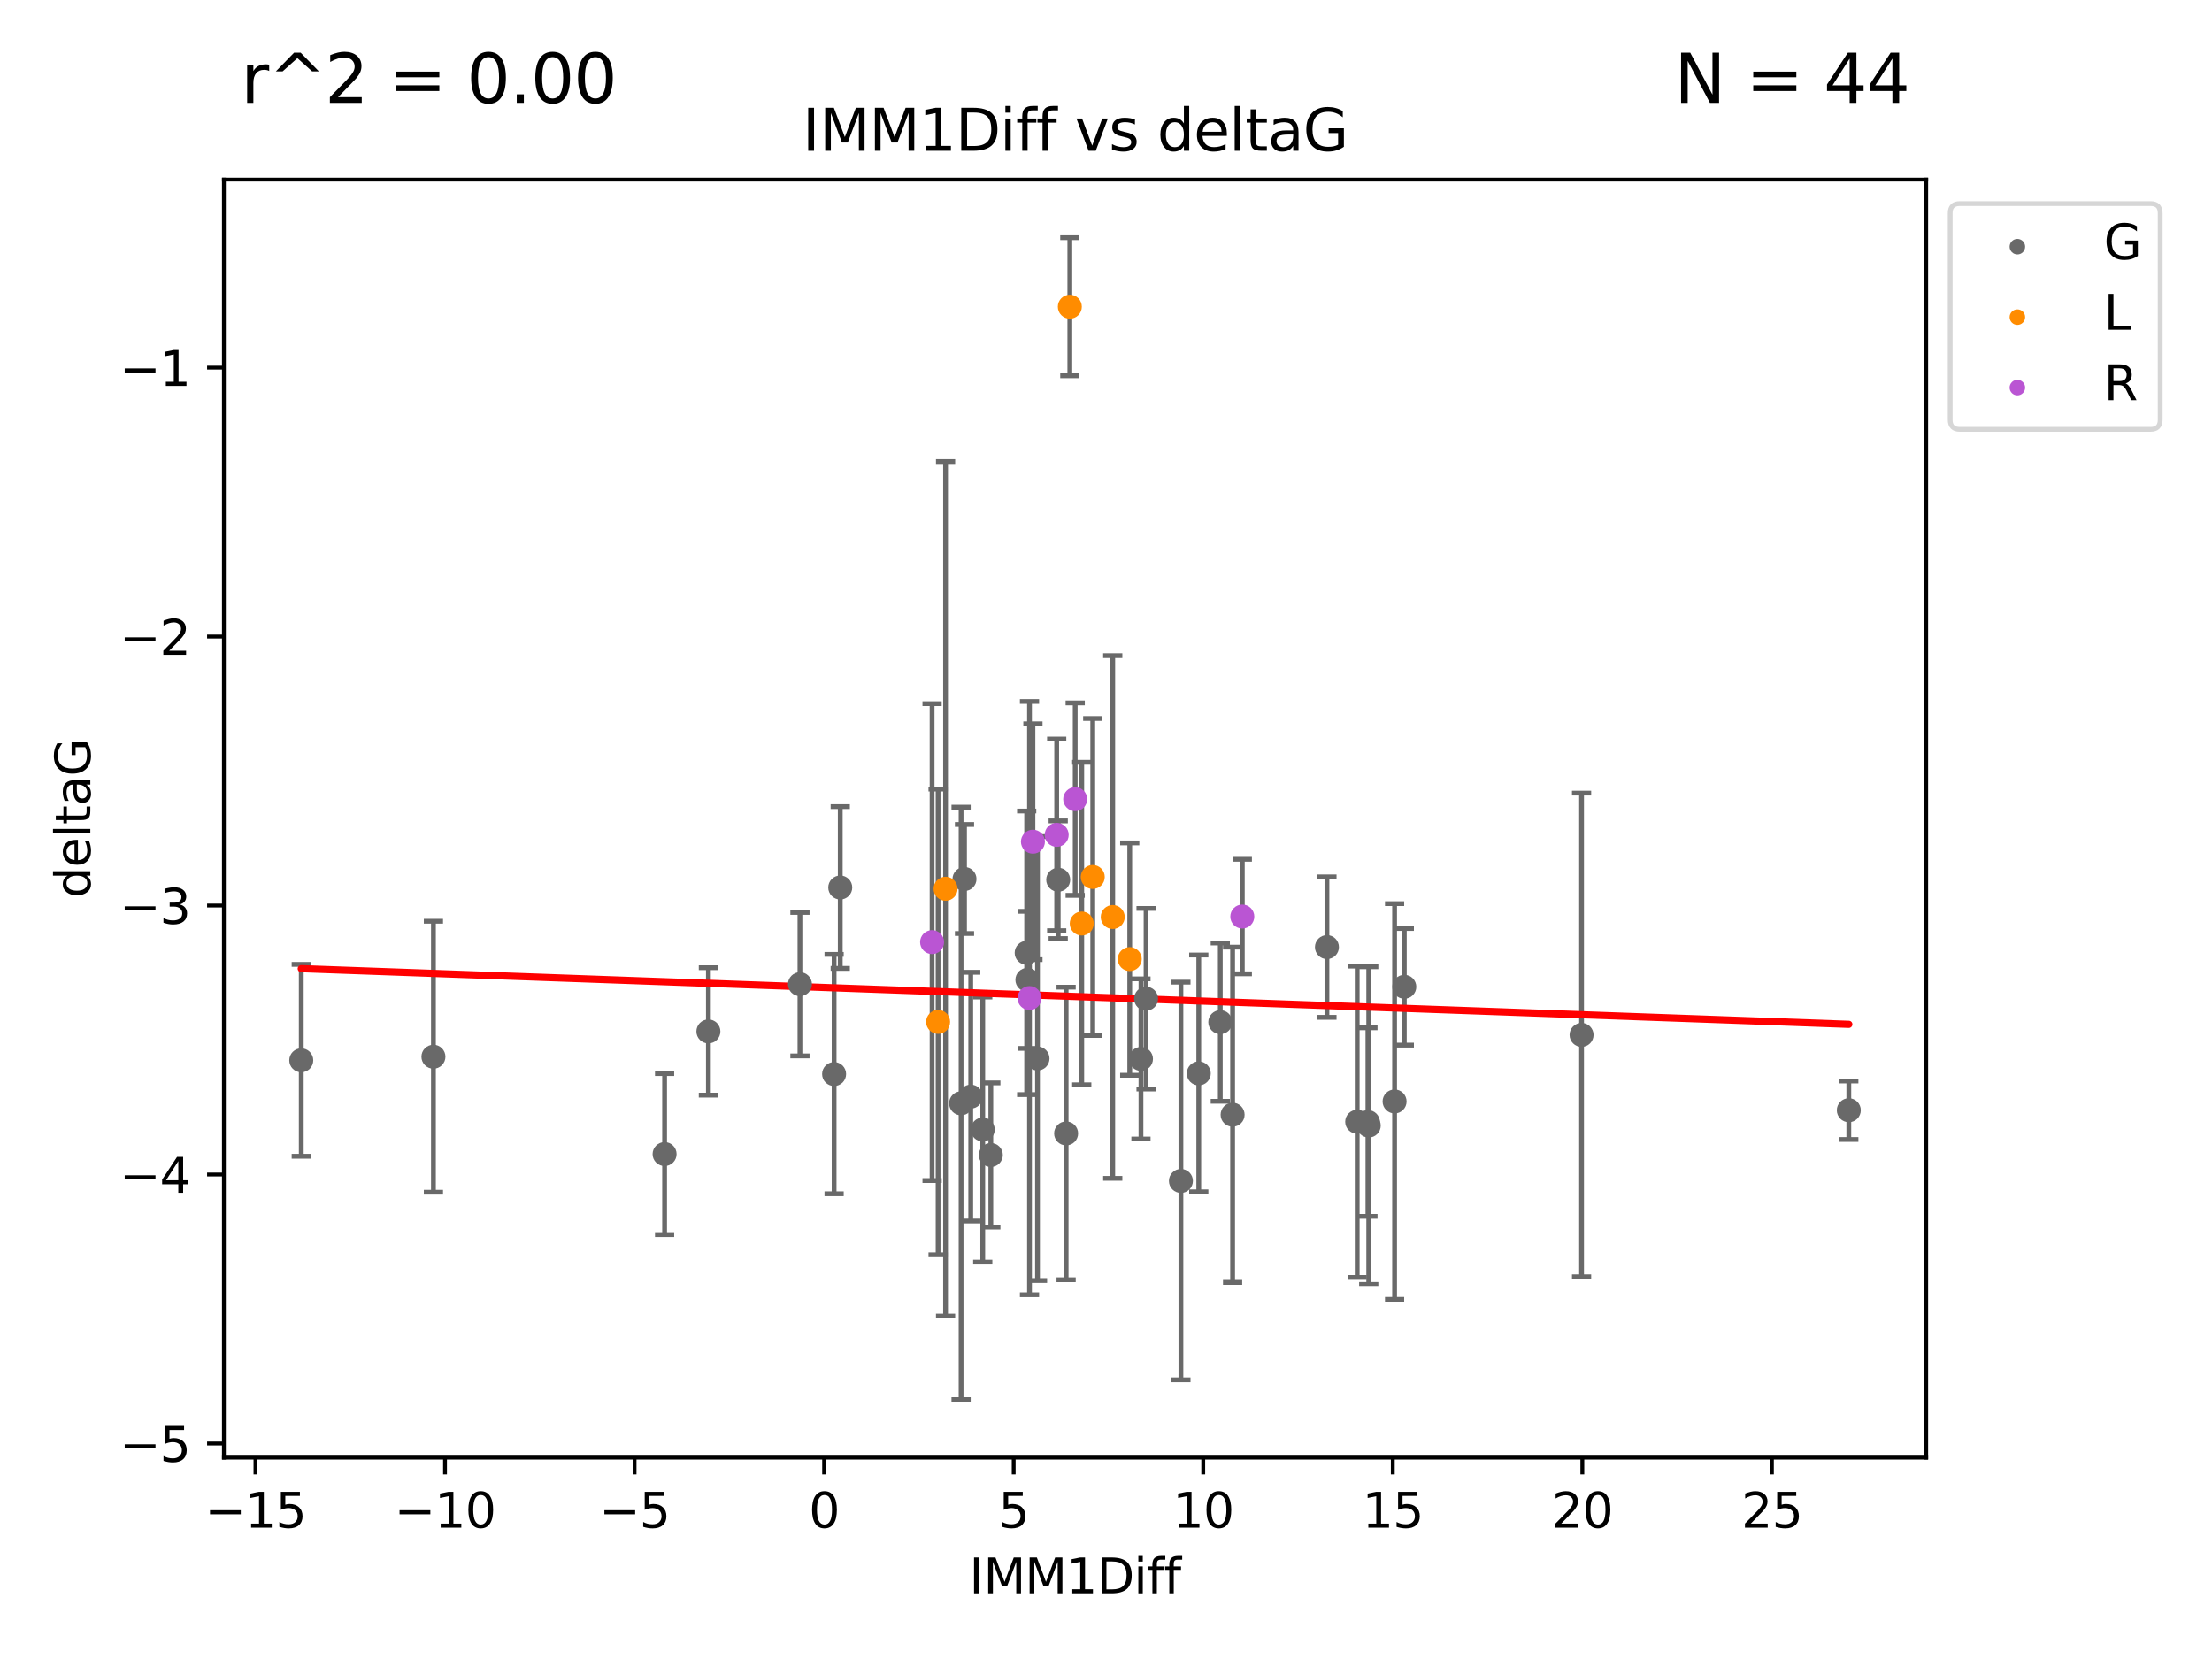 <?xml version="1.0" encoding="utf-8" standalone="no"?>
<!DOCTYPE svg PUBLIC "-//W3C//DTD SVG 1.1//EN"
  "http://www.w3.org/Graphics/SVG/1.1/DTD/svg11.dtd">
<svg xmlns:xlink="http://www.w3.org/1999/xlink" width="460.8pt" height="345.6pt" viewBox="0 0 460.8 345.6" xmlns="http://www.w3.org/2000/svg" version="1.1">
 <defs>
  <style type="text/css">*{stroke-linejoin: round; stroke-linecap: butt}</style>
 </defs>
 <g id="figure_1">
  <g id="patch_1">
   <path d="M 0 345.6 
L 460.8 345.6 
L 460.8 0 
L 0 0 
z
" style="fill: #ffffff"/>
  </g>
  <g id="axes_1">
   <g id="patch_2">
    <path d="M 46.64 303.64 
L 401.26 303.64 
L 401.26 37.411 
L 46.64 37.411 
z
" style="fill: #ffffff"/>
   </g>
   <g id="PathCollection_1">
    <defs>
     <path id="mc081c12496" d="M 0 1.118 
C 0.297 1.118 0.581 1 0.791 0.791 
C 1 0.581 1.118 0.297 1.118 0 
C 1.118 -0.297 1 -0.581 0.791 -0.791 
C 0.581 -1 0.297 -1.118 0 -1.118 
C -0.297 -1.118 -0.581 -1 -0.791 -0.791 
C -1 -0.581 -1.118 -0.297 -1.118 0 
C -1.118 0.297 -1 0.581 -0.791 0.791 
C -0.581 1 -0.297 1.118 0 1.118 
z
" style="stroke: #696969"/>
    </defs>
    <g clip-path="url(#p8bdac2e766)">
     <use xlink:href="#mc081c12496" x="254.208" y="212.929" style="fill: #696969; stroke: #696969"/>
     <use xlink:href="#mc081c12496" x="200.922" y="183.113" style="fill: #696969; stroke: #696969"/>
     <use xlink:href="#mc081c12496" x="138.448" y="240.416" style="fill: #696969; stroke: #696969"/>
     <use xlink:href="#mc081c12496" x="202.221" y="228.448" style="fill: #696969; stroke: #696969"/>
     <use xlink:href="#mc081c12496" x="147.571" y="214.865" style="fill: #696969; stroke: #696969"/>
     <use xlink:href="#mc081c12496" x="282.727" y="233.682" style="fill: #696969; stroke: #696969"/>
     <use xlink:href="#mc081c12496" x="284.962" y="233.75" style="fill: #696969; stroke: #696969"/>
     <use xlink:href="#mc081c12496" x="204.723" y="235.301" style="fill: #696969; stroke: #696969"/>
     <use xlink:href="#mc081c12496" x="200.211" y="229.844" style="fill: #696969; stroke: #696969"/>
     <use xlink:href="#mc081c12496" x="206.406" y="240.608" style="fill: #696969; stroke: #696969"/>
     <use xlink:href="#mc081c12496" x="246.005" y="246.01" style="fill: #696969; stroke: #696969"/>
     <use xlink:href="#mc081c12496" x="216.131" y="220.509" style="fill: #696969; stroke: #696969"/>
     <use xlink:href="#mc081c12496" x="214.025" y="204.12" style="fill: #696969; stroke: #696969"/>
     <use xlink:href="#mc081c12496" x="238.747" y="208.052" style="fill: #696969; stroke: #696969"/>
     <use xlink:href="#mc081c12496" x="249.725" y="223.612" style="fill: #696969; stroke: #696969"/>
     <use xlink:href="#mc081c12496" x="222.091" y="236.114" style="fill: #696969; stroke: #696969"/>
     <use xlink:href="#mc081c12496" x="175.039" y="184.884" style="fill: #696969; stroke: #696969"/>
     <use xlink:href="#mc081c12496" x="285.131" y="234.473" style="fill: #696969; stroke: #696969"/>
     <use xlink:href="#mc081c12496" x="290.517" y="229.456" style="fill: #696969; stroke: #696969"/>
     <use xlink:href="#mc081c12496" x="329.47" y="215.592" style="fill: #696969; stroke: #696969"/>
     <use xlink:href="#mc081c12496" x="256.773" y="232.214" style="fill: #696969; stroke: #696969"/>
     <use xlink:href="#mc081c12496" x="292.543" y="205.567" style="fill: #696969; stroke: #696969"/>
     <use xlink:href="#mc081c12496" x="385.141" y="231.282" style="fill: #696969; stroke: #696969"/>
     <use xlink:href="#mc081c12496" x="166.644" y="205.024" style="fill: #696969; stroke: #696969"/>
     <use xlink:href="#mc081c12496" x="90.291" y="220.136" style="fill: #696969; stroke: #696969"/>
     <use xlink:href="#mc081c12496" x="213.873" y="198.489" style="fill: #696969; stroke: #696969"/>
     <use xlink:href="#mc081c12496" x="237.682" y="220.591" style="fill: #696969; stroke: #696969"/>
     <use xlink:href="#mc081c12496" x="62.759" y="220.882" style="fill: #696969; stroke: #696969"/>
     <use xlink:href="#mc081c12496" x="276.424" y="197.296" style="fill: #696969; stroke: #696969"/>
     <use xlink:href="#mc081c12496" x="220.445" y="183.268" style="fill: #696969; stroke: #696969"/>
     <use xlink:href="#mc081c12496" x="173.76" y="223.747" style="fill: #696969; stroke: #696969"/>
    </g>
   </g>
   <g id="PathCollection_2">
    <defs>
     <path id="m036e14ada9" d="M 0 1.118 
C 0.297 1.118 0.581 1 0.791 0.791 
C 1 0.581 1.118 0.297 1.118 0 
C 1.118 -0.297 1 -0.581 0.791 -0.791 
C 0.581 -1 0.297 -1.118 0 -1.118 
C -0.297 -1.118 -0.581 -1 -0.791 -0.791 
C -1 -0.581 -1.118 -0.297 -1.118 0 
C -1.118 0.297 -1 0.581 -0.791 0.791 
C -0.581 1 -0.297 1.118 0 1.118 
z
" style="stroke: #ff8c00"/>
    </defs>
    <g clip-path="url(#p8bdac2e766)">
     <use xlink:href="#m036e14ada9" x="225.347" y="192.39" style="fill: #ff8c00; stroke: #ff8c00"/>
     <use xlink:href="#m036e14ada9" x="195.423" y="212.881" style="fill: #ff8c00; stroke: #ff8c00"/>
     <use xlink:href="#m036e14ada9" x="235.345" y="199.797" style="fill: #ff8c00; stroke: #ff8c00"/>
     <use xlink:href="#m036e14ada9" x="231.804" y="191.029" style="fill: #ff8c00; stroke: #ff8c00"/>
     <use xlink:href="#m036e14ada9" x="227.638" y="182.688" style="fill: #ff8c00; stroke: #ff8c00"/>
     <use xlink:href="#m036e14ada9" x="196.978" y="185.144" style="fill: #ff8c00; stroke: #ff8c00"/>
     <use xlink:href="#m036e14ada9" x="222.864" y="63.893" style="fill: #ff8c00; stroke: #ff8c00"/>
    </g>
   </g>
   <g id="PathCollection_3">
    <defs>
     <path id="mb43f9613c3" d="M 0 1.118 
C 0.297 1.118 0.581 1 0.791 0.791 
C 1 0.581 1.118 0.297 1.118 0 
C 1.118 -0.297 1 -0.581 0.791 -0.791 
C 0.581 -1 0.297 -1.118 0 -1.118 
C -0.297 -1.118 -0.581 -1 -0.791 -0.791 
C -1 -0.581 -1.118 -0.297 -1.118 0 
C -1.118 0.297 -1 0.581 -0.791 0.791 
C -0.581 1 -0.297 1.118 0 1.118 
z
" style="stroke: #ba55d3"/>
    </defs>
    <g clip-path="url(#p8bdac2e766)">
     <use xlink:href="#mb43f9613c3" x="223.982" y="166.476" style="fill: #ba55d3; stroke: #ba55d3"/>
     <use xlink:href="#mb43f9613c3" x="214.463" y="207.917" style="fill: #ba55d3; stroke: #ba55d3"/>
     <use xlink:href="#mb43f9613c3" x="220.127" y="173.917" style="fill: #ba55d3; stroke: #ba55d3"/>
     <use xlink:href="#mb43f9613c3" x="258.794" y="190.934" style="fill: #ba55d3; stroke: #ba55d3"/>
     <use xlink:href="#mb43f9613c3" x="194.17" y="196.258" style="fill: #ba55d3; stroke: #ba55d3"/>
     <use xlink:href="#mb43f9613c3" x="215.177" y="175.341" style="fill: #ba55d3; stroke: #ba55d3"/>
    </g>
   </g>
   <g id="matplotlib.axis_1">
    <g id="xtick_1">
     <g id="line2d_1">
      <defs>
       <path id="m7bf14306a6" d="M 0 0 
L 0 3.5 
" style="stroke: #000000; stroke-width: 0.8"/>
      </defs>
      <g>
       <use xlink:href="#m7bf14306a6" x="53.217" y="303.64" style="stroke: #000000; stroke-width: 0.8"/>
      </g>
     </g>
     <g id="text_1">
      <!-- −15 -->
      <g transform="translate(42.664 318.238)scale(0.1 -0.1)">
       <defs>
        <path id="DejaVuSans-2212" d="M 678 2272 
L 4684 2272 
L 4684 1741 
L 678 1741 
L 678 2272 
z
" transform="scale(0.016)"/>
        <path id="DejaVuSans-31" d="M 794 531 
L 1825 531 
L 1825 4091 
L 703 3866 
L 703 4441 
L 1819 4666 
L 2450 4666 
L 2450 531 
L 3481 531 
L 3481 0 
L 794 0 
L 794 531 
z
" transform="scale(0.016)"/>
        <path id="DejaVuSans-35" d="M 691 4666 
L 3169 4666 
L 3169 4134 
L 1269 4134 
L 1269 2991 
Q 1406 3038 1543 3061 
Q 1681 3084 1819 3084 
Q 2600 3084 3056 2656 
Q 3513 2228 3513 1497 
Q 3513 744 3044 326 
Q 2575 -91 1722 -91 
Q 1428 -91 1123 -41 
Q 819 9 494 109 
L 494 744 
Q 775 591 1075 516 
Q 1375 441 1709 441 
Q 2250 441 2565 725 
Q 2881 1009 2881 1497 
Q 2881 1984 2565 2268 
Q 2250 2553 1709 2553 
Q 1456 2553 1204 2497 
Q 953 2441 691 2322 
L 691 4666 
z
" transform="scale(0.016)"/>
       </defs>
       <use xlink:href="#DejaVuSans-2212"/>
       <use xlink:href="#DejaVuSans-31" x="83.789"/>
       <use xlink:href="#DejaVuSans-35" x="147.412"/>
      </g>
     </g>
    </g>
    <g id="xtick_2">
     <g id="line2d_2">
      <g>
       <use xlink:href="#m7bf14306a6" x="92.704" y="303.64" style="stroke: #000000; stroke-width: 0.8"/>
      </g>
     </g>
     <g id="text_2">
      <!-- −10 -->
      <g transform="translate(82.152 318.238)scale(0.1 -0.1)">
       <defs>
        <path id="DejaVuSans-30" d="M 2034 4250 
Q 1547 4250 1301 3770 
Q 1056 3291 1056 2328 
Q 1056 1369 1301 889 
Q 1547 409 2034 409 
Q 2525 409 2770 889 
Q 3016 1369 3016 2328 
Q 3016 3291 2770 3770 
Q 2525 4250 2034 4250 
z
M 2034 4750 
Q 2819 4750 3233 4129 
Q 3647 3509 3647 2328 
Q 3647 1150 3233 529 
Q 2819 -91 2034 -91 
Q 1250 -91 836 529 
Q 422 1150 422 2328 
Q 422 3509 836 4129 
Q 1250 4750 2034 4750 
z
" transform="scale(0.016)"/>
       </defs>
       <use xlink:href="#DejaVuSans-2212"/>
       <use xlink:href="#DejaVuSans-31" x="83.789"/>
       <use xlink:href="#DejaVuSans-30" x="147.412"/>
      </g>
     </g>
    </g>
    <g id="xtick_3">
     <g id="line2d_3">
      <g>
       <use xlink:href="#m7bf14306a6" x="132.192" y="303.64" style="stroke: #000000; stroke-width: 0.8"/>
      </g>
     </g>
     <g id="text_3">
      <!-- −5 -->
      <g transform="translate(124.821 318.238)scale(0.1 -0.1)">
       <use xlink:href="#DejaVuSans-2212"/>
       <use xlink:href="#DejaVuSans-35" x="83.789"/>
      </g>
     </g>
    </g>
    <g id="xtick_4">
     <g id="line2d_4">
      <g>
       <use xlink:href="#m7bf14306a6" x="171.679" y="303.64" style="stroke: #000000; stroke-width: 0.8"/>
      </g>
     </g>
     <g id="text_4">
      <!-- 0 -->
      <g transform="translate(168.498 318.238)scale(0.1 -0.1)">
       <use xlink:href="#DejaVuSans-30"/>
      </g>
     </g>
    </g>
    <g id="xtick_5">
     <g id="line2d_5">
      <g>
       <use xlink:href="#m7bf14306a6" x="211.167" y="303.64" style="stroke: #000000; stroke-width: 0.8"/>
      </g>
     </g>
     <g id="text_5">
      <!-- 5 -->
      <g transform="translate(207.986 318.238)scale(0.1 -0.1)">
       <use xlink:href="#DejaVuSans-35"/>
      </g>
     </g>
    </g>
    <g id="xtick_6">
     <g id="line2d_6">
      <g>
       <use xlink:href="#m7bf14306a6" x="250.655" y="303.64" style="stroke: #000000; stroke-width: 0.8"/>
      </g>
     </g>
     <g id="text_6">
      <!-- 10 -->
      <g transform="translate(244.292 318.238)scale(0.1 -0.1)">
       <use xlink:href="#DejaVuSans-31"/>
       <use xlink:href="#DejaVuSans-30" x="63.623"/>
      </g>
     </g>
    </g>
    <g id="xtick_7">
     <g id="line2d_7">
      <g>
       <use xlink:href="#m7bf14306a6" x="290.142" y="303.64" style="stroke: #000000; stroke-width: 0.8"/>
      </g>
     </g>
     <g id="text_7">
      <!-- 15 -->
      <g transform="translate(283.78 318.238)scale(0.1 -0.1)">
       <use xlink:href="#DejaVuSans-31"/>
       <use xlink:href="#DejaVuSans-35" x="63.623"/>
      </g>
     </g>
    </g>
    <g id="xtick_8">
     <g id="line2d_8">
      <g>
       <use xlink:href="#m7bf14306a6" x="329.63" y="303.64" style="stroke: #000000; stroke-width: 0.8"/>
      </g>
     </g>
     <g id="text_8">
      <!-- 20 -->
      <g transform="translate(323.267 318.238)scale(0.1 -0.1)">
       <defs>
        <path id="DejaVuSans-32" d="M 1228 531 
L 3431 531 
L 3431 0 
L 469 0 
L 469 531 
Q 828 903 1448 1529 
Q 2069 2156 2228 2338 
Q 2531 2678 2651 2914 
Q 2772 3150 2772 3378 
Q 2772 3750 2511 3984 
Q 2250 4219 1831 4219 
Q 1534 4219 1204 4116 
Q 875 4013 500 3803 
L 500 4441 
Q 881 4594 1212 4672 
Q 1544 4750 1819 4750 
Q 2544 4750 2975 4387 
Q 3406 4025 3406 3419 
Q 3406 3131 3298 2873 
Q 3191 2616 2906 2266 
Q 2828 2175 2409 1742 
Q 1991 1309 1228 531 
z
" transform="scale(0.016)"/>
       </defs>
       <use xlink:href="#DejaVuSans-32"/>
       <use xlink:href="#DejaVuSans-30" x="63.623"/>
      </g>
     </g>
    </g>
    <g id="xtick_9">
     <g id="line2d_9">
      <g>
       <use xlink:href="#m7bf14306a6" x="369.118" y="303.64" style="stroke: #000000; stroke-width: 0.8"/>
      </g>
     </g>
     <g id="text_9">
      <!-- 25 -->
      <g transform="translate(362.755 318.238)scale(0.1 -0.1)">
       <use xlink:href="#DejaVuSans-32"/>
       <use xlink:href="#DejaVuSans-35" x="63.623"/>
      </g>
     </g>
    </g>
    <g id="text_10">
     <!-- IMM1Diff -->
     <g transform="translate(201.906 331.917)scale(0.1 -0.1)">
      <defs>
       <path id="DejaVuSans-49" d="M 628 4666 
L 1259 4666 
L 1259 0 
L 628 0 
L 628 4666 
z
" transform="scale(0.016)"/>
       <path id="DejaVuSans-4d" d="M 628 4666 
L 1569 4666 
L 2759 1491 
L 3956 4666 
L 4897 4666 
L 4897 0 
L 4281 0 
L 4281 4097 
L 3078 897 
L 2444 897 
L 1241 4097 
L 1241 0 
L 628 0 
L 628 4666 
z
" transform="scale(0.016)"/>
       <path id="DejaVuSans-44" d="M 1259 4147 
L 1259 519 
L 2022 519 
Q 2988 519 3436 956 
Q 3884 1394 3884 2338 
Q 3884 3275 3436 3711 
Q 2988 4147 2022 4147 
L 1259 4147 
z
M 628 4666 
L 1925 4666 
Q 3281 4666 3915 4102 
Q 4550 3538 4550 2338 
Q 4550 1131 3912 565 
Q 3275 0 1925 0 
L 628 0 
L 628 4666 
z
" transform="scale(0.016)"/>
       <path id="DejaVuSans-69" d="M 603 3500 
L 1178 3500 
L 1178 0 
L 603 0 
L 603 3500 
z
M 603 4863 
L 1178 4863 
L 1178 4134 
L 603 4134 
L 603 4863 
z
" transform="scale(0.016)"/>
       <path id="DejaVuSans-66" d="M 2375 4863 
L 2375 4384 
L 1825 4384 
Q 1516 4384 1395 4259 
Q 1275 4134 1275 3809 
L 1275 3500 
L 2222 3500 
L 2222 3053 
L 1275 3053 
L 1275 0 
L 697 0 
L 697 3053 
L 147 3053 
L 147 3500 
L 697 3500 
L 697 3744 
Q 697 4328 969 4595 
Q 1241 4863 1831 4863 
L 2375 4863 
z
" transform="scale(0.016)"/>
      </defs>
      <use xlink:href="#DejaVuSans-49"/>
      <use xlink:href="#DejaVuSans-4d" x="29.492"/>
      <use xlink:href="#DejaVuSans-4d" x="115.771"/>
      <use xlink:href="#DejaVuSans-31" x="202.051"/>
      <use xlink:href="#DejaVuSans-44" x="265.674"/>
      <use xlink:href="#DejaVuSans-69" x="342.676"/>
      <use xlink:href="#DejaVuSans-66" x="370.459"/>
      <use xlink:href="#DejaVuSans-66" x="405.664"/>
     </g>
    </g>
   </g>
   <g id="matplotlib.axis_2">
    <g id="ytick_1">
     <g id="line2d_10">
      <defs>
       <path id="m2f32f517d1" d="M 0 0 
L -3.5 0 
" style="stroke: #000000; stroke-width: 0.8"/>
      </defs>
      <g>
       <use xlink:href="#m2f32f517d1" x="46.64" y="300.7" style="stroke: #000000; stroke-width: 0.8"/>
      </g>
     </g>
     <g id="text_11">
      <!-- −5 -->
      <g transform="translate(24.898 304.499)scale(0.1 -0.1)">
       <use xlink:href="#DejaVuSans-2212"/>
       <use xlink:href="#DejaVuSans-35" x="83.789"/>
      </g>
     </g>
    </g>
    <g id="ytick_2">
     <g id="line2d_11">
      <g>
       <use xlink:href="#m2f32f517d1" x="46.64" y="244.67" style="stroke: #000000; stroke-width: 0.8"/>
      </g>
     </g>
     <g id="text_12">
      <!-- −4 -->
      <g transform="translate(24.898 248.47)scale(0.1 -0.1)">
       <defs>
        <path id="DejaVuSans-34" d="M 2419 4116 
L 825 1625 
L 2419 1625 
L 2419 4116 
z
M 2253 4666 
L 3047 4666 
L 3047 1625 
L 3713 1625 
L 3713 1100 
L 3047 1100 
L 3047 0 
L 2419 0 
L 2419 1100 
L 313 1100 
L 313 1709 
L 2253 4666 
z
" transform="scale(0.016)"/>
       </defs>
       <use xlink:href="#DejaVuSans-2212"/>
       <use xlink:href="#DejaVuSans-34" x="83.789"/>
      </g>
     </g>
    </g>
    <g id="ytick_3">
     <g id="line2d_12">
      <g>
       <use xlink:href="#m2f32f517d1" x="46.64" y="188.641" style="stroke: #000000; stroke-width: 0.8"/>
      </g>
     </g>
     <g id="text_13">
      <!-- −3 -->
      <g transform="translate(24.898 192.44)scale(0.1 -0.1)">
       <defs>
        <path id="DejaVuSans-33" d="M 2597 2516 
Q 3050 2419 3304 2112 
Q 3559 1806 3559 1356 
Q 3559 666 3084 287 
Q 2609 -91 1734 -91 
Q 1441 -91 1130 -33 
Q 819 25 488 141 
L 488 750 
Q 750 597 1062 519 
Q 1375 441 1716 441 
Q 2309 441 2620 675 
Q 2931 909 2931 1356 
Q 2931 1769 2642 2001 
Q 2353 2234 1838 2234 
L 1294 2234 
L 1294 2753 
L 1863 2753 
Q 2328 2753 2575 2939 
Q 2822 3125 2822 3475 
Q 2822 3834 2567 4026 
Q 2313 4219 1838 4219 
Q 1578 4219 1281 4162 
Q 984 4106 628 3988 
L 628 4550 
Q 988 4650 1302 4700 
Q 1616 4750 1894 4750 
Q 2613 4750 3031 4423 
Q 3450 4097 3450 3541 
Q 3450 3153 3228 2886 
Q 3006 2619 2597 2516 
z
" transform="scale(0.016)"/>
       </defs>
       <use xlink:href="#DejaVuSans-2212"/>
       <use xlink:href="#DejaVuSans-33" x="83.789"/>
      </g>
     </g>
    </g>
    <g id="ytick_4">
     <g id="line2d_13">
      <g>
       <use xlink:href="#m2f32f517d1" x="46.64" y="132.612" style="stroke: #000000; stroke-width: 0.8"/>
      </g>
     </g>
     <g id="text_14">
      <!-- −2 -->
      <g transform="translate(24.898 136.411)scale(0.1 -0.1)">
       <use xlink:href="#DejaVuSans-2212"/>
       <use xlink:href="#DejaVuSans-32" x="83.789"/>
      </g>
     </g>
    </g>
    <g id="ytick_5">
     <g id="line2d_14">
      <g>
       <use xlink:href="#m2f32f517d1" x="46.64" y="76.583" style="stroke: #000000; stroke-width: 0.8"/>
      </g>
     </g>
     <g id="text_15">
      <!-- −1 -->
      <g transform="translate(24.898 80.382)scale(0.1 -0.1)">
       <use xlink:href="#DejaVuSans-2212"/>
       <use xlink:href="#DejaVuSans-31" x="83.789"/>
      </g>
     </g>
    </g>
    <g id="text_16">
     <!-- deltaG -->
     <g transform="translate(18.818 187.064)rotate(-90)scale(0.1 -0.1)">
      <defs>
       <path id="DejaVuSans-64" d="M 2906 2969 
L 2906 4863 
L 3481 4863 
L 3481 0 
L 2906 0 
L 2906 525 
Q 2725 213 2448 61 
Q 2172 -91 1784 -91 
Q 1150 -91 751 415 
Q 353 922 353 1747 
Q 353 2572 751 3078 
Q 1150 3584 1784 3584 
Q 2172 3584 2448 3432 
Q 2725 3281 2906 2969 
z
M 947 1747 
Q 947 1113 1208 752 
Q 1469 391 1925 391 
Q 2381 391 2643 752 
Q 2906 1113 2906 1747 
Q 2906 2381 2643 2742 
Q 2381 3103 1925 3103 
Q 1469 3103 1208 2742 
Q 947 2381 947 1747 
z
" transform="scale(0.016)"/>
       <path id="DejaVuSans-65" d="M 3597 1894 
L 3597 1613 
L 953 1613 
Q 991 1019 1311 708 
Q 1631 397 2203 397 
Q 2534 397 2845 478 
Q 3156 559 3463 722 
L 3463 178 
Q 3153 47 2828 -22 
Q 2503 -91 2169 -91 
Q 1331 -91 842 396 
Q 353 884 353 1716 
Q 353 2575 817 3079 
Q 1281 3584 2069 3584 
Q 2775 3584 3186 3129 
Q 3597 2675 3597 1894 
z
M 3022 2063 
Q 3016 2534 2758 2815 
Q 2500 3097 2075 3097 
Q 1594 3097 1305 2825 
Q 1016 2553 972 2059 
L 3022 2063 
z
" transform="scale(0.016)"/>
       <path id="DejaVuSans-6c" d="M 603 4863 
L 1178 4863 
L 1178 0 
L 603 0 
L 603 4863 
z
" transform="scale(0.016)"/>
       <path id="DejaVuSans-74" d="M 1172 4494 
L 1172 3500 
L 2356 3500 
L 2356 3053 
L 1172 3053 
L 1172 1153 
Q 1172 725 1289 603 
Q 1406 481 1766 481 
L 2356 481 
L 2356 0 
L 1766 0 
Q 1100 0 847 248 
Q 594 497 594 1153 
L 594 3053 
L 172 3053 
L 172 3500 
L 594 3500 
L 594 4494 
L 1172 4494 
z
" transform="scale(0.016)"/>
       <path id="DejaVuSans-61" d="M 2194 1759 
Q 1497 1759 1228 1600 
Q 959 1441 959 1056 
Q 959 750 1161 570 
Q 1363 391 1709 391 
Q 2188 391 2477 730 
Q 2766 1069 2766 1631 
L 2766 1759 
L 2194 1759 
z
M 3341 1997 
L 3341 0 
L 2766 0 
L 2766 531 
Q 2569 213 2275 61 
Q 1981 -91 1556 -91 
Q 1019 -91 701 211 
Q 384 513 384 1019 
Q 384 1609 779 1909 
Q 1175 2209 1959 2209 
L 2766 2209 
L 2766 2266 
Q 2766 2663 2505 2880 
Q 2244 3097 1772 3097 
Q 1472 3097 1187 3025 
Q 903 2953 641 2809 
L 641 3341 
Q 956 3463 1253 3523 
Q 1550 3584 1831 3584 
Q 2591 3584 2966 3190 
Q 3341 2797 3341 1997 
z
" transform="scale(0.016)"/>
       <path id="DejaVuSans-47" d="M 3809 666 
L 3809 1919 
L 2778 1919 
L 2778 2438 
L 4434 2438 
L 4434 434 
Q 4069 175 3628 42 
Q 3188 -91 2688 -91 
Q 1594 -91 976 548 
Q 359 1188 359 2328 
Q 359 3472 976 4111 
Q 1594 4750 2688 4750 
Q 3144 4750 3555 4637 
Q 3966 4525 4313 4306 
L 4313 3634 
Q 3963 3931 3569 4081 
Q 3175 4231 2741 4231 
Q 1884 4231 1454 3753 
Q 1025 3275 1025 2328 
Q 1025 1384 1454 906 
Q 1884 428 2741 428 
Q 3075 428 3337 486 
Q 3600 544 3809 666 
z
" transform="scale(0.016)"/>
      </defs>
      <use xlink:href="#DejaVuSans-64"/>
      <use xlink:href="#DejaVuSans-65" x="63.477"/>
      <use xlink:href="#DejaVuSans-6c" x="125"/>
      <use xlink:href="#DejaVuSans-74" x="152.783"/>
      <use xlink:href="#DejaVuSans-61" x="191.992"/>
      <use xlink:href="#DejaVuSans-47" x="253.271"/>
     </g>
    </g>
   </g>
   <g id="LineCollection_1">
    <path d="M 254.208 229.42 
L 254.208 196.439 
" clip-path="url(#p8bdac2e766)" style="fill: none; stroke: #696969"/>
    <path d="M 200.922 194.463 
L 200.922 171.763 
" clip-path="url(#p8bdac2e766)" style="fill: none; stroke: #696969"/>
    <path d="M 138.448 257.188 
L 138.448 223.643 
" clip-path="url(#p8bdac2e766)" style="fill: none; stroke: #696969"/>
    <path d="M 202.221 254.354 
L 202.221 202.542 
" clip-path="url(#p8bdac2e766)" style="fill: none; stroke: #696969"/>
    <path d="M 147.571 228.137 
L 147.571 201.593 
" clip-path="url(#p8bdac2e766)" style="fill: none; stroke: #696969"/>
    <path d="M 282.727 266.102 
L 282.727 201.261 
" clip-path="url(#p8bdac2e766)" style="fill: none; stroke: #696969"/>
    <path d="M 284.962 253.387 
L 284.962 214.112 
" clip-path="url(#p8bdac2e766)" style="fill: none; stroke: #696969"/>
    <path d="M 204.723 262.908 
L 204.723 207.695 
" clip-path="url(#p8bdac2e766)" style="fill: none; stroke: #696969"/>
    <path d="M 200.211 291.539 
L 200.211 168.148 
" clip-path="url(#p8bdac2e766)" style="fill: none; stroke: #696969"/>
    <path d="M 206.406 255.624 
L 206.406 225.591 
" clip-path="url(#p8bdac2e766)" style="fill: none; stroke: #696969"/>
    <path d="M 246.005 287.42 
L 246.005 204.6 
" clip-path="url(#p8bdac2e766)" style="fill: none; stroke: #696969"/>
    <path d="M 216.131 266.742 
L 216.131 174.276 
" clip-path="url(#p8bdac2e766)" style="fill: none; stroke: #696969"/>
    <path d="M 214.025 218.398 
L 214.025 189.843 
" clip-path="url(#p8bdac2e766)" style="fill: none; stroke: #696969"/>
    <path d="M 238.747 226.863 
L 238.747 189.241 
" clip-path="url(#p8bdac2e766)" style="fill: none; stroke: #696969"/>
    <path d="M 249.725 248.279 
L 249.725 198.945 
" clip-path="url(#p8bdac2e766)" style="fill: none; stroke: #696969"/>
    <path d="M 222.091 266.58 
L 222.091 205.647 
" clip-path="url(#p8bdac2e766)" style="fill: none; stroke: #696969"/>
    <path d="M 175.039 201.734 
L 175.039 168.034 
" clip-path="url(#p8bdac2e766)" style="fill: none; stroke: #696969"/>
    <path d="M 285.131 267.555 
L 285.131 201.392 
" clip-path="url(#p8bdac2e766)" style="fill: none; stroke: #696969"/>
    <path d="M 290.517 270.668 
L 290.517 188.243 
" clip-path="url(#p8bdac2e766)" style="fill: none; stroke: #696969"/>
    <path d="M 329.47 265.967 
L 329.47 165.217 
" clip-path="url(#p8bdac2e766)" style="fill: none; stroke: #696969"/>
    <path d="M 256.773 267.128 
L 256.773 197.3 
" clip-path="url(#p8bdac2e766)" style="fill: none; stroke: #696969"/>
    <path d="M 292.543 217.718 
L 292.543 193.416 
" clip-path="url(#p8bdac2e766)" style="fill: none; stroke: #696969"/>
    <path d="M 385.141 237.376 
L 385.141 225.188 
" clip-path="url(#p8bdac2e766)" style="fill: none; stroke: #696969"/>
    <path d="M 166.644 219.968 
L 166.644 190.08 
" clip-path="url(#p8bdac2e766)" style="fill: none; stroke: #696969"/>
    <path d="M 90.291 248.361 
L 90.291 191.91 
" clip-path="url(#p8bdac2e766)" style="fill: none; stroke: #696969"/>
    <path d="M 213.873 228.027 
L 213.873 168.952 
" clip-path="url(#p8bdac2e766)" style="fill: none; stroke: #696969"/>
    <path d="M 237.682 237.272 
L 237.682 203.91 
" clip-path="url(#p8bdac2e766)" style="fill: none; stroke: #696969"/>
    <path d="M 62.759 240.867 
L 62.759 200.897 
" clip-path="url(#p8bdac2e766)" style="fill: none; stroke: #696969"/>
    <path d="M 276.424 211.929 
L 276.424 182.663 
" clip-path="url(#p8bdac2e766)" style="fill: none; stroke: #696969"/>
    <path d="M 220.445 195.522 
L 220.445 171.013 
" clip-path="url(#p8bdac2e766)" style="fill: none; stroke: #696969"/>
    <path d="M 173.76 248.685 
L 173.76 198.81 
" clip-path="url(#p8bdac2e766)" style="fill: none; stroke: #696969"/>
   </g>
   <g id="line2d_15">
    <defs>
     <path id="medeb2d39f9" d="M 2 0 
L -2 -0 
" style="stroke: #696969"/>
    </defs>
    <g clip-path="url(#p8bdac2e766)">
     <use xlink:href="#medeb2d39f9" x="254.208" y="229.42" style="fill: #696969; stroke: #696969"/>
     <use xlink:href="#medeb2d39f9" x="200.922" y="194.463" style="fill: #696969; stroke: #696969"/>
     <use xlink:href="#medeb2d39f9" x="138.448" y="257.188" style="fill: #696969; stroke: #696969"/>
     <use xlink:href="#medeb2d39f9" x="202.221" y="254.354" style="fill: #696969; stroke: #696969"/>
     <use xlink:href="#medeb2d39f9" x="147.571" y="228.137" style="fill: #696969; stroke: #696969"/>
     <use xlink:href="#medeb2d39f9" x="282.727" y="266.102" style="fill: #696969; stroke: #696969"/>
     <use xlink:href="#medeb2d39f9" x="284.962" y="253.387" style="fill: #696969; stroke: #696969"/>
     <use xlink:href="#medeb2d39f9" x="204.723" y="262.908" style="fill: #696969; stroke: #696969"/>
     <use xlink:href="#medeb2d39f9" x="200.211" y="291.539" style="fill: #696969; stroke: #696969"/>
     <use xlink:href="#medeb2d39f9" x="206.406" y="255.624" style="fill: #696969; stroke: #696969"/>
     <use xlink:href="#medeb2d39f9" x="246.005" y="287.42" style="fill: #696969; stroke: #696969"/>
     <use xlink:href="#medeb2d39f9" x="216.131" y="266.742" style="fill: #696969; stroke: #696969"/>
     <use xlink:href="#medeb2d39f9" x="214.025" y="218.398" style="fill: #696969; stroke: #696969"/>
     <use xlink:href="#medeb2d39f9" x="238.747" y="226.863" style="fill: #696969; stroke: #696969"/>
     <use xlink:href="#medeb2d39f9" x="249.725" y="248.279" style="fill: #696969; stroke: #696969"/>
     <use xlink:href="#medeb2d39f9" x="222.091" y="266.58" style="fill: #696969; stroke: #696969"/>
     <use xlink:href="#medeb2d39f9" x="175.039" y="201.734" style="fill: #696969; stroke: #696969"/>
     <use xlink:href="#medeb2d39f9" x="285.131" y="267.555" style="fill: #696969; stroke: #696969"/>
     <use xlink:href="#medeb2d39f9" x="290.517" y="270.668" style="fill: #696969; stroke: #696969"/>
     <use xlink:href="#medeb2d39f9" x="329.47" y="265.967" style="fill: #696969; stroke: #696969"/>
     <use xlink:href="#medeb2d39f9" x="256.773" y="267.128" style="fill: #696969; stroke: #696969"/>
     <use xlink:href="#medeb2d39f9" x="292.543" y="217.718" style="fill: #696969; stroke: #696969"/>
     <use xlink:href="#medeb2d39f9" x="385.141" y="237.376" style="fill: #696969; stroke: #696969"/>
     <use xlink:href="#medeb2d39f9" x="166.644" y="219.968" style="fill: #696969; stroke: #696969"/>
     <use xlink:href="#medeb2d39f9" x="90.291" y="248.361" style="fill: #696969; stroke: #696969"/>
     <use xlink:href="#medeb2d39f9" x="213.873" y="228.027" style="fill: #696969; stroke: #696969"/>
     <use xlink:href="#medeb2d39f9" x="237.682" y="237.272" style="fill: #696969; stroke: #696969"/>
     <use xlink:href="#medeb2d39f9" x="62.759" y="240.867" style="fill: #696969; stroke: #696969"/>
     <use xlink:href="#medeb2d39f9" x="276.424" y="211.929" style="fill: #696969; stroke: #696969"/>
     <use xlink:href="#medeb2d39f9" x="220.445" y="195.522" style="fill: #696969; stroke: #696969"/>
     <use xlink:href="#medeb2d39f9" x="173.76" y="248.685" style="fill: #696969; stroke: #696969"/>
    </g>
   </g>
   <g id="line2d_16">
    <g clip-path="url(#p8bdac2e766)">
     <use xlink:href="#medeb2d39f9" x="254.208" y="196.439" style="fill: #696969; stroke: #696969"/>
     <use xlink:href="#medeb2d39f9" x="200.922" y="171.763" style="fill: #696969; stroke: #696969"/>
     <use xlink:href="#medeb2d39f9" x="138.448" y="223.643" style="fill: #696969; stroke: #696969"/>
     <use xlink:href="#medeb2d39f9" x="202.221" y="202.542" style="fill: #696969; stroke: #696969"/>
     <use xlink:href="#medeb2d39f9" x="147.571" y="201.593" style="fill: #696969; stroke: #696969"/>
     <use xlink:href="#medeb2d39f9" x="282.727" y="201.261" style="fill: #696969; stroke: #696969"/>
     <use xlink:href="#medeb2d39f9" x="284.962" y="214.112" style="fill: #696969; stroke: #696969"/>
     <use xlink:href="#medeb2d39f9" x="204.723" y="207.695" style="fill: #696969; stroke: #696969"/>
     <use xlink:href="#medeb2d39f9" x="200.211" y="168.148" style="fill: #696969; stroke: #696969"/>
     <use xlink:href="#medeb2d39f9" x="206.406" y="225.591" style="fill: #696969; stroke: #696969"/>
     <use xlink:href="#medeb2d39f9" x="246.005" y="204.6" style="fill: #696969; stroke: #696969"/>
     <use xlink:href="#medeb2d39f9" x="216.131" y="174.276" style="fill: #696969; stroke: #696969"/>
     <use xlink:href="#medeb2d39f9" x="214.025" y="189.843" style="fill: #696969; stroke: #696969"/>
     <use xlink:href="#medeb2d39f9" x="238.747" y="189.241" style="fill: #696969; stroke: #696969"/>
     <use xlink:href="#medeb2d39f9" x="249.725" y="198.945" style="fill: #696969; stroke: #696969"/>
     <use xlink:href="#medeb2d39f9" x="222.091" y="205.647" style="fill: #696969; stroke: #696969"/>
     <use xlink:href="#medeb2d39f9" x="175.039" y="168.034" style="fill: #696969; stroke: #696969"/>
     <use xlink:href="#medeb2d39f9" x="285.131" y="201.392" style="fill: #696969; stroke: #696969"/>
     <use xlink:href="#medeb2d39f9" x="290.517" y="188.243" style="fill: #696969; stroke: #696969"/>
     <use xlink:href="#medeb2d39f9" x="329.47" y="165.217" style="fill: #696969; stroke: #696969"/>
     <use xlink:href="#medeb2d39f9" x="256.773" y="197.3" style="fill: #696969; stroke: #696969"/>
     <use xlink:href="#medeb2d39f9" x="292.543" y="193.416" style="fill: #696969; stroke: #696969"/>
     <use xlink:href="#medeb2d39f9" x="385.141" y="225.188" style="fill: #696969; stroke: #696969"/>
     <use xlink:href="#medeb2d39f9" x="166.644" y="190.08" style="fill: #696969; stroke: #696969"/>
     <use xlink:href="#medeb2d39f9" x="90.291" y="191.91" style="fill: #696969; stroke: #696969"/>
     <use xlink:href="#medeb2d39f9" x="213.873" y="168.952" style="fill: #696969; stroke: #696969"/>
     <use xlink:href="#medeb2d39f9" x="237.682" y="203.91" style="fill: #696969; stroke: #696969"/>
     <use xlink:href="#medeb2d39f9" x="62.759" y="200.897" style="fill: #696969; stroke: #696969"/>
     <use xlink:href="#medeb2d39f9" x="276.424" y="182.663" style="fill: #696969; stroke: #696969"/>
     <use xlink:href="#medeb2d39f9" x="220.445" y="171.013" style="fill: #696969; stroke: #696969"/>
     <use xlink:href="#medeb2d39f9" x="173.76" y="198.81" style="fill: #696969; stroke: #696969"/>
    </g>
   </g>
   <g id="LineCollection_2">
    <path d="M 225.347 225.982 
L 225.347 158.798 
" clip-path="url(#p8bdac2e766)" style="fill: none; stroke: #696969"/>
    <path d="M 195.423 261.383 
L 195.423 164.378 
" clip-path="url(#p8bdac2e766)" style="fill: none; stroke: #696969"/>
    <path d="M 235.345 223.999 
L 235.345 175.595 
" clip-path="url(#p8bdac2e766)" style="fill: none; stroke: #696969"/>
    <path d="M 231.804 245.474 
L 231.804 136.584 
" clip-path="url(#p8bdac2e766)" style="fill: none; stroke: #696969"/>
    <path d="M 227.638 215.704 
L 227.638 149.671 
" clip-path="url(#p8bdac2e766)" style="fill: none; stroke: #696969"/>
    <path d="M 196.978 274.137 
L 196.978 96.15 
" clip-path="url(#p8bdac2e766)" style="fill: none; stroke: #696969"/>
    <path d="M 222.864 78.274 
L 222.864 49.513 
" clip-path="url(#p8bdac2e766)" style="fill: none; stroke: #696969"/>
   </g>
   <g id="line2d_17">
    <g clip-path="url(#p8bdac2e766)">
     <use xlink:href="#medeb2d39f9" x="225.347" y="225.982" style="fill: #696969; stroke: #696969"/>
     <use xlink:href="#medeb2d39f9" x="195.423" y="261.383" style="fill: #696969; stroke: #696969"/>
     <use xlink:href="#medeb2d39f9" x="235.345" y="223.999" style="fill: #696969; stroke: #696969"/>
     <use xlink:href="#medeb2d39f9" x="231.804" y="245.474" style="fill: #696969; stroke: #696969"/>
     <use xlink:href="#medeb2d39f9" x="227.638" y="215.704" style="fill: #696969; stroke: #696969"/>
     <use xlink:href="#medeb2d39f9" x="196.978" y="274.137" style="fill: #696969; stroke: #696969"/>
     <use xlink:href="#medeb2d39f9" x="222.864" y="78.274" style="fill: #696969; stroke: #696969"/>
    </g>
   </g>
   <g id="line2d_18">
    <g clip-path="url(#p8bdac2e766)">
     <use xlink:href="#medeb2d39f9" x="225.347" y="158.798" style="fill: #696969; stroke: #696969"/>
     <use xlink:href="#medeb2d39f9" x="195.423" y="164.378" style="fill: #696969; stroke: #696969"/>
     <use xlink:href="#medeb2d39f9" x="235.345" y="175.595" style="fill: #696969; stroke: #696969"/>
     <use xlink:href="#medeb2d39f9" x="231.804" y="136.584" style="fill: #696969; stroke: #696969"/>
     <use xlink:href="#medeb2d39f9" x="227.638" y="149.671" style="fill: #696969; stroke: #696969"/>
     <use xlink:href="#medeb2d39f9" x="196.978" y="96.15" style="fill: #696969; stroke: #696969"/>
     <use xlink:href="#medeb2d39f9" x="222.864" y="49.513" style="fill: #696969; stroke: #696969"/>
    </g>
   </g>
   <g id="LineCollection_3">
    <path d="M 223.982 186.518 
L 223.982 146.435 
" clip-path="url(#p8bdac2e766)" style="fill: none; stroke: #696969"/>
    <path d="M 214.463 269.7 
L 214.463 146.134 
" clip-path="url(#p8bdac2e766)" style="fill: none; stroke: #696969"/>
    <path d="M 220.127 193.878 
L 220.127 153.955 
" clip-path="url(#p8bdac2e766)" style="fill: none; stroke: #696969"/>
    <path d="M 258.794 202.861 
L 258.794 179.008 
" clip-path="url(#p8bdac2e766)" style="fill: none; stroke: #696969"/>
    <path d="M 194.17 245.931 
L 194.17 146.586 
" clip-path="url(#p8bdac2e766)" style="fill: none; stroke: #696969"/>
    <path d="M 215.177 199.906 
L 215.177 150.776 
" clip-path="url(#p8bdac2e766)" style="fill: none; stroke: #696969"/>
   </g>
   <g id="line2d_19">
    <g clip-path="url(#p8bdac2e766)">
     <use xlink:href="#medeb2d39f9" x="223.982" y="186.518" style="fill: #696969; stroke: #696969"/>
     <use xlink:href="#medeb2d39f9" x="214.463" y="269.7" style="fill: #696969; stroke: #696969"/>
     <use xlink:href="#medeb2d39f9" x="220.127" y="193.878" style="fill: #696969; stroke: #696969"/>
     <use xlink:href="#medeb2d39f9" x="258.794" y="202.861" style="fill: #696969; stroke: #696969"/>
     <use xlink:href="#medeb2d39f9" x="194.17" y="245.931" style="fill: #696969; stroke: #696969"/>
     <use xlink:href="#medeb2d39f9" x="215.177" y="199.906" style="fill: #696969; stroke: #696969"/>
    </g>
   </g>
   <g id="line2d_20">
    <g clip-path="url(#p8bdac2e766)">
     <use xlink:href="#medeb2d39f9" x="223.982" y="146.435" style="fill: #696969; stroke: #696969"/>
     <use xlink:href="#medeb2d39f9" x="214.463" y="146.134" style="fill: #696969; stroke: #696969"/>
     <use xlink:href="#medeb2d39f9" x="220.127" y="153.955" style="fill: #696969; stroke: #696969"/>
     <use xlink:href="#medeb2d39f9" x="258.794" y="179.008" style="fill: #696969; stroke: #696969"/>
     <use xlink:href="#medeb2d39f9" x="194.17" y="146.586" style="fill: #696969; stroke: #696969"/>
     <use xlink:href="#medeb2d39f9" x="215.177" y="150.776" style="fill: #696969; stroke: #696969"/>
    </g>
   </g>
   <g id="line2d_21">
    <path d="M 254.208 208.677 
L 200.922 206.76 
L 225.347 207.638 
L 138.448 204.512 
L 202.221 206.806 
L 147.571 204.84 
L 195.423 206.562 
L 235.345 207.998 
L 282.727 209.703 
L 284.962 209.783 
L 204.723 206.896 
L 200.211 206.734 
L 206.406 206.957 
L 246.005 208.382 
L 216.131 207.307 
L 214.025 207.231 
L 231.804 207.871 
L 227.638 207.721 
L 238.747 208.12 
L 196.978 206.618 
L 249.725 208.515 
L 222.091 207.521 
L 175.039 205.828 
L 285.131 209.789 
L 290.517 209.983 
L 222.864 207.549 
L 329.47 211.385 
L 256.773 208.769 
L 292.543 210.056 
L 385.141 213.388 
L 223.982 207.589 
L 166.644 205.526 
L 90.291 202.779 
L 213.873 207.226 
L 237.682 208.082 
L 62.759 201.788 
L 276.424 209.476 
L 214.463 207.247 
L 220.445 207.462 
L 220.127 207.451 
L 258.794 208.842 
L 194.17 206.517 
L 215.177 207.272 
L 173.76 205.782 
" clip-path="url(#p8bdac2e766)" style="fill: none; stroke: #ff0000; stroke-width: 1.5; stroke-linecap: square"/>
   </g>
   <g id="line2d_22">
    <defs>
     <path id="m9bd5f13db7" d="M 0 2 
C 0.53 2 1.039 1.789 1.414 1.414 
C 1.789 1.039 2 0.53 2 0 
C 2 -0.53 1.789 -1.039 1.414 -1.414 
C 1.039 -1.789 0.53 -2 0 -2 
C -0.53 -2 -1.039 -1.789 -1.414 -1.414 
C -1.789 -1.039 -2 -0.53 -2 0 
C -2 0.53 -1.789 1.039 -1.414 1.414 
C -1.039 1.789 -0.53 2 0 2 
z
" style="stroke: #696969"/>
    </defs>
    <g clip-path="url(#p8bdac2e766)">
     <use xlink:href="#m9bd5f13db7" x="254.208" y="212.929" style="fill: #696969; stroke: #696969"/>
     <use xlink:href="#m9bd5f13db7" x="200.922" y="183.113" style="fill: #696969; stroke: #696969"/>
     <use xlink:href="#m9bd5f13db7" x="138.448" y="240.416" style="fill: #696969; stroke: #696969"/>
     <use xlink:href="#m9bd5f13db7" x="202.221" y="228.448" style="fill: #696969; stroke: #696969"/>
     <use xlink:href="#m9bd5f13db7" x="147.571" y="214.865" style="fill: #696969; stroke: #696969"/>
     <use xlink:href="#m9bd5f13db7" x="282.727" y="233.682" style="fill: #696969; stroke: #696969"/>
     <use xlink:href="#m9bd5f13db7" x="284.962" y="233.75" style="fill: #696969; stroke: #696969"/>
     <use xlink:href="#m9bd5f13db7" x="204.723" y="235.301" style="fill: #696969; stroke: #696969"/>
     <use xlink:href="#m9bd5f13db7" x="200.211" y="229.844" style="fill: #696969; stroke: #696969"/>
     <use xlink:href="#m9bd5f13db7" x="206.406" y="240.608" style="fill: #696969; stroke: #696969"/>
     <use xlink:href="#m9bd5f13db7" x="246.005" y="246.01" style="fill: #696969; stroke: #696969"/>
     <use xlink:href="#m9bd5f13db7" x="216.131" y="220.509" style="fill: #696969; stroke: #696969"/>
     <use xlink:href="#m9bd5f13db7" x="214.025" y="204.12" style="fill: #696969; stroke: #696969"/>
     <use xlink:href="#m9bd5f13db7" x="238.747" y="208.052" style="fill: #696969; stroke: #696969"/>
     <use xlink:href="#m9bd5f13db7" x="249.725" y="223.612" style="fill: #696969; stroke: #696969"/>
     <use xlink:href="#m9bd5f13db7" x="222.091" y="236.114" style="fill: #696969; stroke: #696969"/>
     <use xlink:href="#m9bd5f13db7" x="175.039" y="184.884" style="fill: #696969; stroke: #696969"/>
     <use xlink:href="#m9bd5f13db7" x="285.131" y="234.473" style="fill: #696969; stroke: #696969"/>
     <use xlink:href="#m9bd5f13db7" x="290.517" y="229.456" style="fill: #696969; stroke: #696969"/>
     <use xlink:href="#m9bd5f13db7" x="329.47" y="215.592" style="fill: #696969; stroke: #696969"/>
     <use xlink:href="#m9bd5f13db7" x="256.773" y="232.214" style="fill: #696969; stroke: #696969"/>
     <use xlink:href="#m9bd5f13db7" x="292.543" y="205.567" style="fill: #696969; stroke: #696969"/>
     <use xlink:href="#m9bd5f13db7" x="385.141" y="231.282" style="fill: #696969; stroke: #696969"/>
     <use xlink:href="#m9bd5f13db7" x="166.644" y="205.024" style="fill: #696969; stroke: #696969"/>
     <use xlink:href="#m9bd5f13db7" x="90.291" y="220.136" style="fill: #696969; stroke: #696969"/>
     <use xlink:href="#m9bd5f13db7" x="213.873" y="198.489" style="fill: #696969; stroke: #696969"/>
     <use xlink:href="#m9bd5f13db7" x="237.682" y="220.591" style="fill: #696969; stroke: #696969"/>
     <use xlink:href="#m9bd5f13db7" x="62.759" y="220.882" style="fill: #696969; stroke: #696969"/>
     <use xlink:href="#m9bd5f13db7" x="276.424" y="197.296" style="fill: #696969; stroke: #696969"/>
     <use xlink:href="#m9bd5f13db7" x="220.445" y="183.268" style="fill: #696969; stroke: #696969"/>
     <use xlink:href="#m9bd5f13db7" x="173.76" y="223.747" style="fill: #696969; stroke: #696969"/>
    </g>
   </g>
   <g id="line2d_23">
    <defs>
     <path id="mcd1db2654b" d="M 0 2 
C 0.53 2 1.039 1.789 1.414 1.414 
C 1.789 1.039 2 0.53 2 0 
C 2 -0.53 1.789 -1.039 1.414 -1.414 
C 1.039 -1.789 0.53 -2 0 -2 
C -0.53 -2 -1.039 -1.789 -1.414 -1.414 
C -1.789 -1.039 -2 -0.53 -2 0 
C -2 0.53 -1.789 1.039 -1.414 1.414 
C -1.039 1.789 -0.53 2 0 2 
z
" style="stroke: #ff8c00"/>
    </defs>
    <g clip-path="url(#p8bdac2e766)">
     <use xlink:href="#mcd1db2654b" x="225.347" y="192.39" style="fill: #ff8c00; stroke: #ff8c00"/>
     <use xlink:href="#mcd1db2654b" x="195.423" y="212.881" style="fill: #ff8c00; stroke: #ff8c00"/>
     <use xlink:href="#mcd1db2654b" x="235.345" y="199.797" style="fill: #ff8c00; stroke: #ff8c00"/>
     <use xlink:href="#mcd1db2654b" x="231.804" y="191.029" style="fill: #ff8c00; stroke: #ff8c00"/>
     <use xlink:href="#mcd1db2654b" x="227.638" y="182.688" style="fill: #ff8c00; stroke: #ff8c00"/>
     <use xlink:href="#mcd1db2654b" x="196.978" y="185.144" style="fill: #ff8c00; stroke: #ff8c00"/>
     <use xlink:href="#mcd1db2654b" x="222.864" y="63.893" style="fill: #ff8c00; stroke: #ff8c00"/>
    </g>
   </g>
   <g id="line2d_24">
    <defs>
     <path id="m2c7df987d1" d="M 0 2 
C 0.53 2 1.039 1.789 1.414 1.414 
C 1.789 1.039 2 0.53 2 0 
C 2 -0.53 1.789 -1.039 1.414 -1.414 
C 1.039 -1.789 0.53 -2 0 -2 
C -0.53 -2 -1.039 -1.789 -1.414 -1.414 
C -1.789 -1.039 -2 -0.53 -2 0 
C -2 0.53 -1.789 1.039 -1.414 1.414 
C -1.039 1.789 -0.53 2 0 2 
z
" style="stroke: #ba55d3"/>
    </defs>
    <g clip-path="url(#p8bdac2e766)">
     <use xlink:href="#m2c7df987d1" x="223.982" y="166.476" style="fill: #ba55d3; stroke: #ba55d3"/>
     <use xlink:href="#m2c7df987d1" x="214.463" y="207.917" style="fill: #ba55d3; stroke: #ba55d3"/>
     <use xlink:href="#m2c7df987d1" x="220.127" y="173.917" style="fill: #ba55d3; stroke: #ba55d3"/>
     <use xlink:href="#m2c7df987d1" x="258.794" y="190.934" style="fill: #ba55d3; stroke: #ba55d3"/>
     <use xlink:href="#m2c7df987d1" x="194.17" y="196.258" style="fill: #ba55d3; stroke: #ba55d3"/>
     <use xlink:href="#m2c7df987d1" x="215.177" y="175.341" style="fill: #ba55d3; stroke: #ba55d3"/>
    </g>
   </g>
   <g id="patch_3">
    <path d="M 46.64 303.64 
L 46.64 37.411 
" style="fill: none; stroke: #000000; stroke-width: 0.8; stroke-linejoin: miter; stroke-linecap: square"/>
   </g>
   <g id="patch_4">
    <path d="M 401.26 303.64 
L 401.26 37.411 
" style="fill: none; stroke: #000000; stroke-width: 0.8; stroke-linejoin: miter; stroke-linecap: square"/>
   </g>
   <g id="patch_5">
    <path d="M 46.64 303.64 
L 401.26 303.64 
" style="fill: none; stroke: #000000; stroke-width: 0.8; stroke-linejoin: miter; stroke-linecap: square"/>
   </g>
   <g id="patch_6">
    <path d="M 46.64 37.411 
L 401.26 37.411 
" style="fill: none; stroke: #000000; stroke-width: 0.8; stroke-linejoin: miter; stroke-linecap: square"/>
   </g>
   <g id="text_17">
    <!-- N = 44 -->
    <g transform="translate(348.795 21.426)scale(0.14 -0.14)">
     <defs>
      <path id="DejaVuSans-4e" d="M 628 4666 
L 1478 4666 
L 3547 763 
L 3547 4666 
L 4159 4666 
L 4159 0 
L 3309 0 
L 1241 3903 
L 1241 0 
L 628 0 
L 628 4666 
z
" transform="scale(0.016)"/>
      <path id="DejaVuSans-20" transform="scale(0.016)"/>
      <path id="DejaVuSans-3d" d="M 678 2906 
L 4684 2906 
L 4684 2381 
L 678 2381 
L 678 2906 
z
M 678 1631 
L 4684 1631 
L 4684 1100 
L 678 1100 
L 678 1631 
z
" transform="scale(0.016)"/>
     </defs>
     <use xlink:href="#DejaVuSans-4e"/>
     <use xlink:href="#DejaVuSans-20" x="74.805"/>
     <use xlink:href="#DejaVuSans-3d" x="106.592"/>
     <use xlink:href="#DejaVuSans-20" x="190.381"/>
     <use xlink:href="#DejaVuSans-34" x="222.168"/>
     <use xlink:href="#DejaVuSans-34" x="285.791"/>
    </g>
   </g>
   <g id="text_18">
    <!-- r^2 = 0.00 -->
    <g transform="translate(50.186 21.426)scale(0.14 -0.14)">
     <defs>
      <path id="DejaVuSans-72" d="M 2631 2963 
Q 2534 3019 2420 3045 
Q 2306 3072 2169 3072 
Q 1681 3072 1420 2755 
Q 1159 2438 1159 1844 
L 1159 0 
L 581 0 
L 581 3500 
L 1159 3500 
L 1159 2956 
Q 1341 3275 1631 3429 
Q 1922 3584 2338 3584 
Q 2397 3584 2469 3576 
Q 2541 3569 2628 3553 
L 2631 2963 
z
" transform="scale(0.016)"/>
      <path id="DejaVuSans-5e" d="M 2988 4666 
L 4684 2925 
L 4056 2925 
L 2681 4159 
L 1306 2925 
L 678 2925 
L 2375 4666 
L 2988 4666 
z
" transform="scale(0.016)"/>
      <path id="DejaVuSans-2e" d="M 684 794 
L 1344 794 
L 1344 0 
L 684 0 
L 684 794 
z
" transform="scale(0.016)"/>
     </defs>
     <use xlink:href="#DejaVuSans-72"/>
     <use xlink:href="#DejaVuSans-5e" x="41.113"/>
     <use xlink:href="#DejaVuSans-32" x="124.902"/>
     <use xlink:href="#DejaVuSans-20" x="188.525"/>
     <use xlink:href="#DejaVuSans-3d" x="220.312"/>
     <use xlink:href="#DejaVuSans-20" x="304.102"/>
     <use xlink:href="#DejaVuSans-30" x="335.889"/>
     <use xlink:href="#DejaVuSans-2e" x="399.512"/>
     <use xlink:href="#DejaVuSans-30" x="431.299"/>
     <use xlink:href="#DejaVuSans-30" x="494.922"/>
    </g>
   </g>
   <g id="text_19">
    <!-- IMM1Diff vs deltaG -->
    <g transform="translate(167.161 31.411)scale(0.12 -0.12)">
     <defs>
      <path id="DejaVuSans-76" d="M 191 3500 
L 800 3500 
L 1894 563 
L 2988 3500 
L 3597 3500 
L 2284 0 
L 1503 0 
L 191 3500 
z
" transform="scale(0.016)"/>
      <path id="DejaVuSans-73" d="M 2834 3397 
L 2834 2853 
Q 2591 2978 2328 3040 
Q 2066 3103 1784 3103 
Q 1356 3103 1142 2972 
Q 928 2841 928 2578 
Q 928 2378 1081 2264 
Q 1234 2150 1697 2047 
L 1894 2003 
Q 2506 1872 2764 1633 
Q 3022 1394 3022 966 
Q 3022 478 2636 193 
Q 2250 -91 1575 -91 
Q 1294 -91 989 -36 
Q 684 19 347 128 
L 347 722 
Q 666 556 975 473 
Q 1284 391 1588 391 
Q 1994 391 2212 530 
Q 2431 669 2431 922 
Q 2431 1156 2273 1281 
Q 2116 1406 1581 1522 
L 1381 1569 
Q 847 1681 609 1914 
Q 372 2147 372 2553 
Q 372 3047 722 3315 
Q 1072 3584 1716 3584 
Q 2034 3584 2315 3537 
Q 2597 3491 2834 3397 
z
" transform="scale(0.016)"/>
     </defs>
     <use xlink:href="#DejaVuSans-49"/>
     <use xlink:href="#DejaVuSans-4d" x="29.492"/>
     <use xlink:href="#DejaVuSans-4d" x="115.771"/>
     <use xlink:href="#DejaVuSans-31" x="202.051"/>
     <use xlink:href="#DejaVuSans-44" x="265.674"/>
     <use xlink:href="#DejaVuSans-69" x="342.676"/>
     <use xlink:href="#DejaVuSans-66" x="370.459"/>
     <use xlink:href="#DejaVuSans-66" x="405.664"/>
     <use xlink:href="#DejaVuSans-20" x="440.869"/>
     <use xlink:href="#DejaVuSans-76" x="472.656"/>
     <use xlink:href="#DejaVuSans-73" x="531.836"/>
     <use xlink:href="#DejaVuSans-20" x="583.936"/>
     <use xlink:href="#DejaVuSans-64" x="615.723"/>
     <use xlink:href="#DejaVuSans-65" x="679.199"/>
     <use xlink:href="#DejaVuSans-6c" x="740.723"/>
     <use xlink:href="#DejaVuSans-74" x="768.506"/>
     <use xlink:href="#DejaVuSans-61" x="807.715"/>
     <use xlink:href="#DejaVuSans-47" x="868.994"/>
    </g>
   </g>
   <g id="legend_1">
    <g id="patch_7">
     <path d="M 408.26 89.446 
L 448.008 89.446 
Q 450.008 89.446 450.008 87.446 
L 450.008 44.411 
Q 450.008 42.411 448.008 42.411 
L 408.26 42.411 
Q 406.26 42.411 406.26 44.411 
L 406.26 87.446 
Q 406.26 89.446 408.26 89.446 
z
" style="fill: #ffffff; opacity: 0.8; stroke: #cccccc; stroke-linejoin: miter"/>
    </g>
    <g id="PathCollection_4">
     <g>
      <use xlink:href="#mc081c12496" x="420.26" y="51.385" style="fill: #696969; stroke: #696969"/>
     </g>
    </g>
    <g id="text_20">
     <!-- G -->
     <g transform="translate(438.26 54.01)scale(0.1 -0.1)">
      <use xlink:href="#DejaVuSans-47"/>
     </g>
    </g>
    <g id="PathCollection_5">
     <g>
      <use xlink:href="#m036e14ada9" x="420.26" y="66.063" style="fill: #ff8c00; stroke: #ff8c00"/>
     </g>
    </g>
    <g id="text_21">
     <!-- L -->
     <g transform="translate(438.26 68.688)scale(0.1 -0.1)">
      <defs>
       <path id="DejaVuSans-4c" d="M 628 4666 
L 1259 4666 
L 1259 531 
L 3531 531 
L 3531 0 
L 628 0 
L 628 4666 
z
" transform="scale(0.016)"/>
      </defs>
      <use xlink:href="#DejaVuSans-4c"/>
     </g>
    </g>
    <g id="PathCollection_6">
     <g>
      <use xlink:href="#mb43f9613c3" x="420.26" y="80.741" style="fill: #ba55d3; stroke: #ba55d3"/>
     </g>
    </g>
    <g id="text_22">
     <!-- R -->
     <g transform="translate(438.26 83.366)scale(0.1 -0.1)">
      <defs>
       <path id="DejaVuSans-52" d="M 2841 2188 
Q 3044 2119 3236 1894 
Q 3428 1669 3622 1275 
L 4263 0 
L 3584 0 
L 2988 1197 
Q 2756 1666 2539 1819 
Q 2322 1972 1947 1972 
L 1259 1972 
L 1259 0 
L 628 0 
L 628 4666 
L 2053 4666 
Q 2853 4666 3247 4331 
Q 3641 3997 3641 3322 
Q 3641 2881 3436 2590 
Q 3231 2300 2841 2188 
z
M 1259 4147 
L 1259 2491 
L 2053 2491 
Q 2509 2491 2742 2702 
Q 2975 2913 2975 3322 
Q 2975 3731 2742 3939 
Q 2509 4147 2053 4147 
L 1259 4147 
z
" transform="scale(0.016)"/>
      </defs>
      <use xlink:href="#DejaVuSans-52"/>
     </g>
    </g>
   </g>
  </g>
 </g>
 <defs>
  <clipPath id="p8bdac2e766">
   <rect x="46.64" y="37.411" width="354.62" height="266.229"/>
  </clipPath>
 </defs>
</svg>

